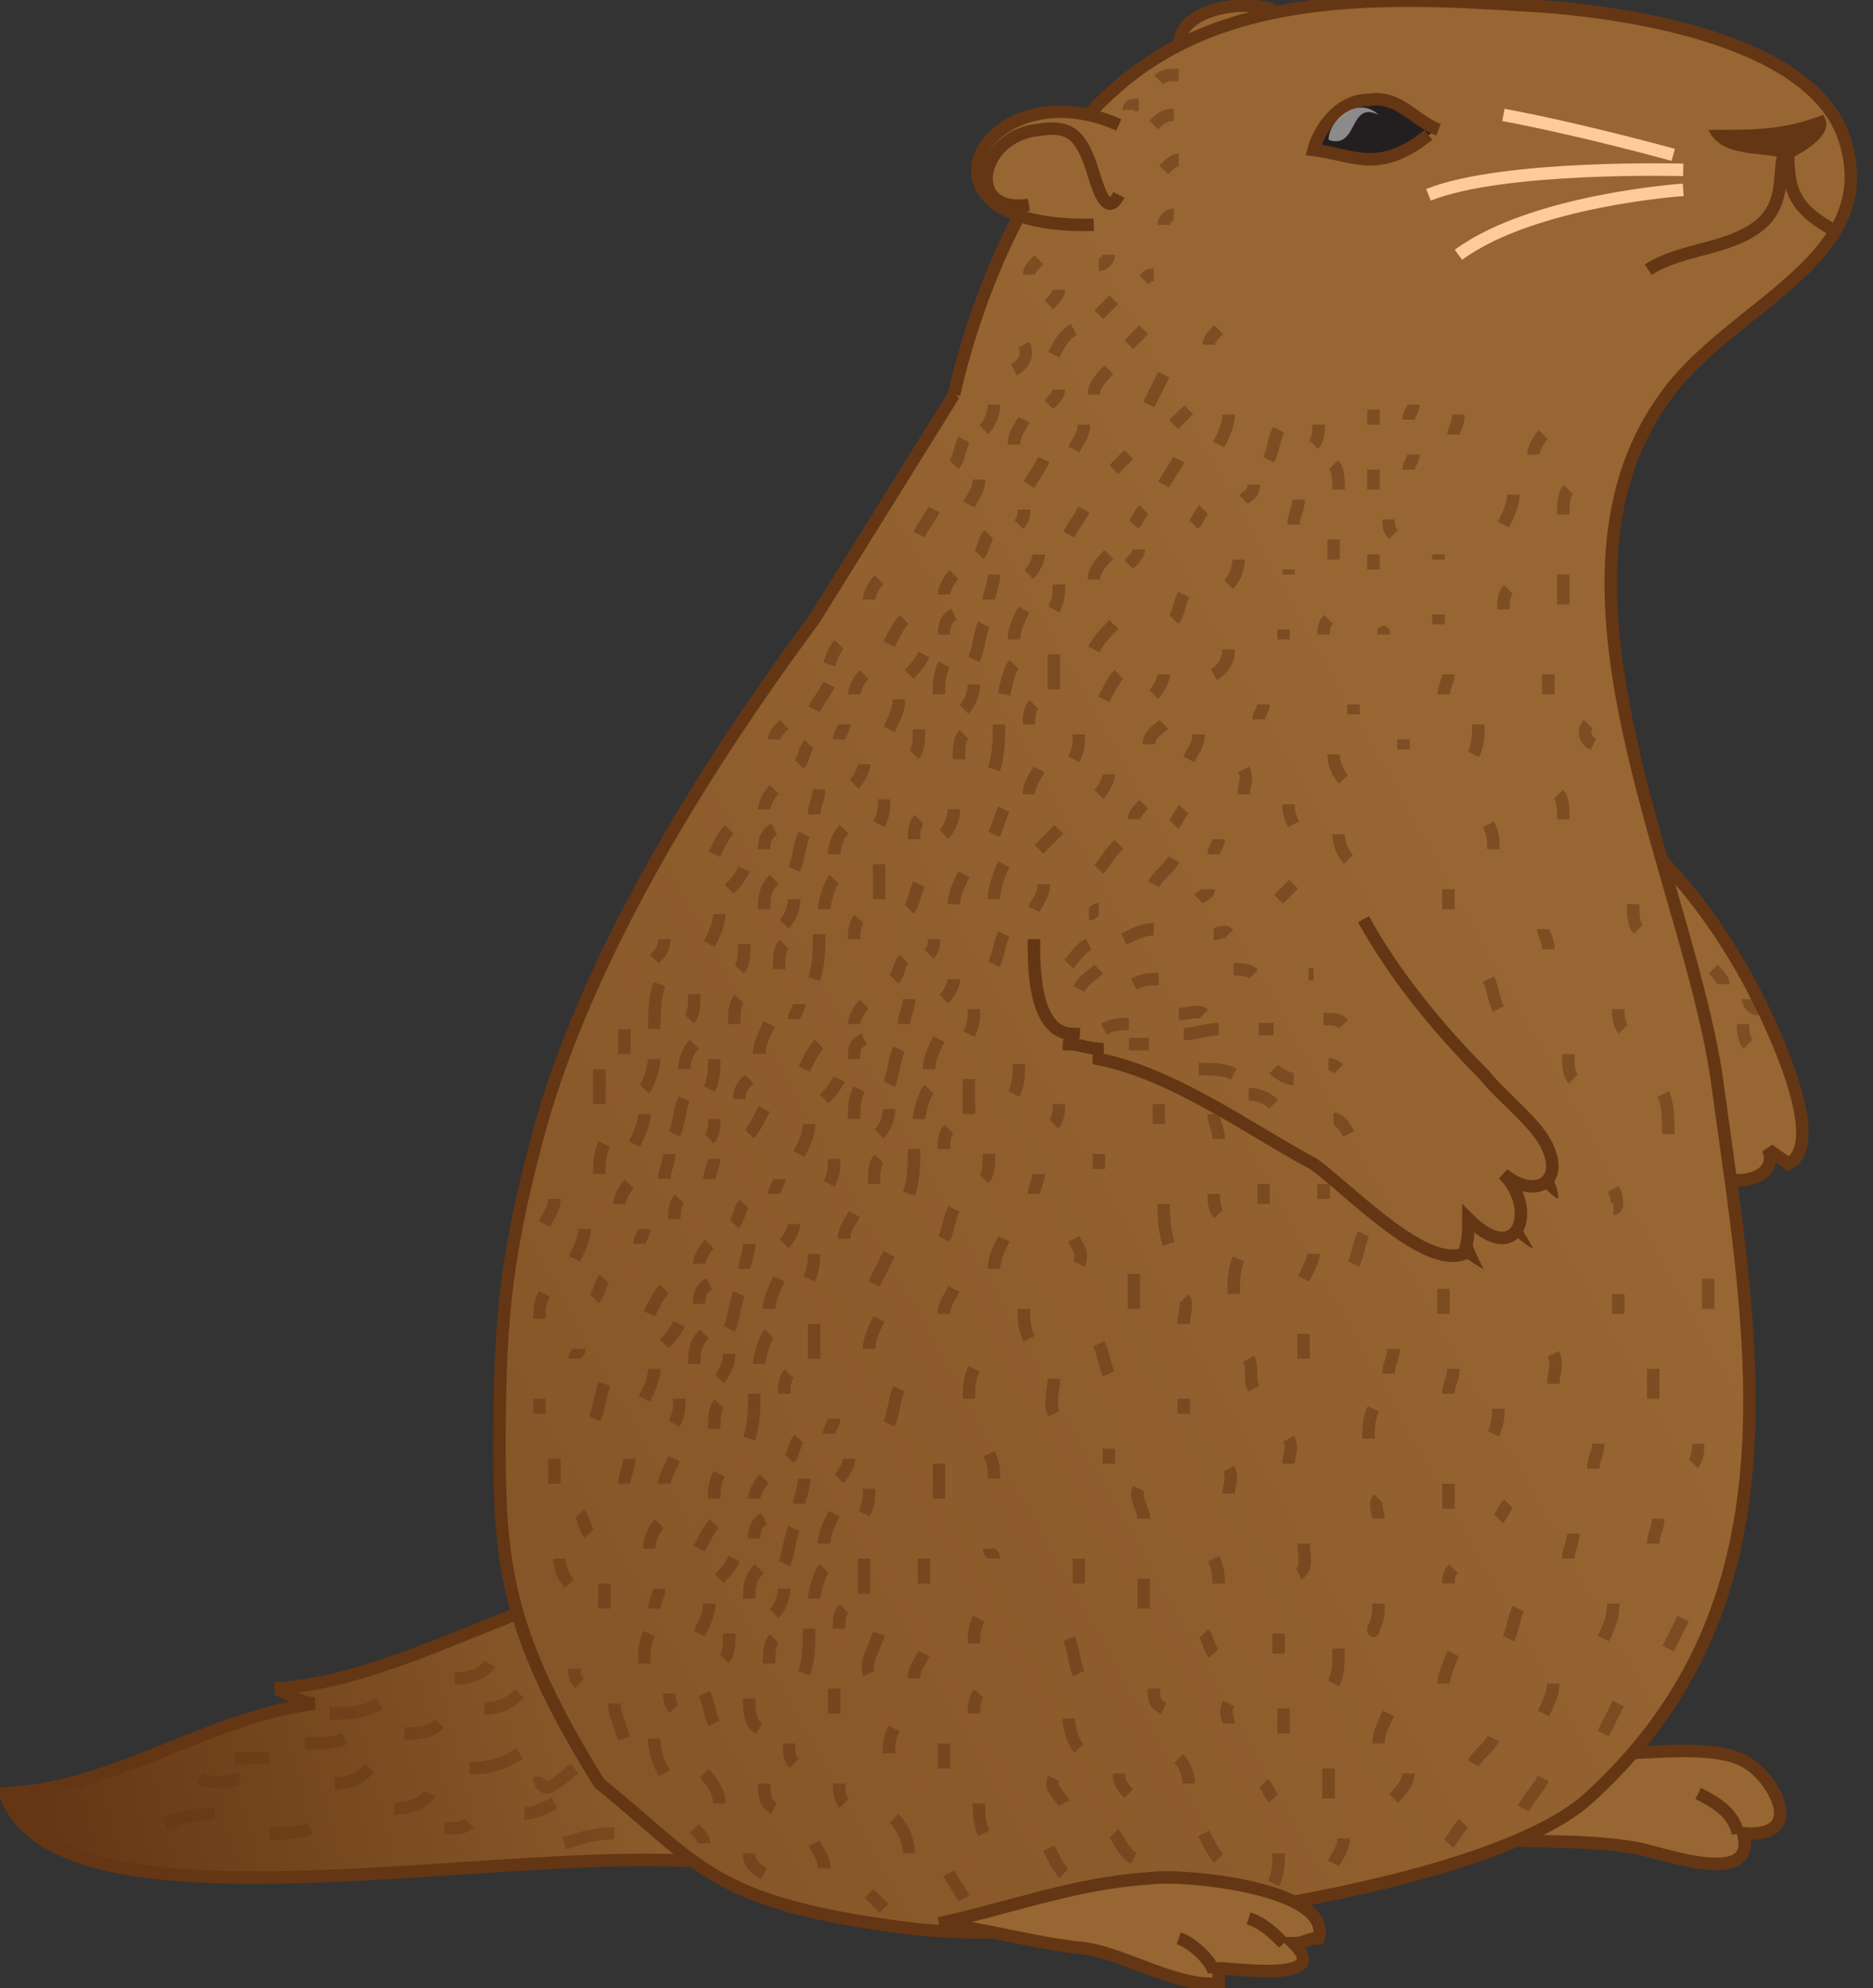 <svg xmlns="http://www.w3.org/2000/svg" version="1.0" viewBox="0 0 37.5 39.8"><rect x="0" y="0" width="37.5" height="39.8" fill="#333333" stroke="none"/><switch><g><linearGradient id="a" x1="1.037" x2="16.421" y1="37.97" y2="34.169" gradientUnits="userSpaceOnUse"><stop offset="0" stop-color="#653614"/><stop offset="1" stop-color="#986632"/></linearGradient><path fill="url(#a)" stroke="#653614" stroke-width=".25" d="M10.9 32.1c-1.7.6-3.6 1.6-5.4 1.7.1 0 .5.3.8.3-2.2.3-4 1.7-6.2 1.8 1.2 3.5 13.1.2 15.7 1.8"/><path fill="#986632" stroke="#653614" stroke-width=".25" d="M32.6 16.6c1.1.9 2 2.2 2.6 3.4.3.6 1.4 2.9.6 3.3-.1-.1-.3-.2-.4-.3.2.5-.4.7-.8.6M25.5.2c-.9-.3-2.4.2-1.7 1.1m8.5 33.8c.8 0 2.1-.2 2.7.2.5.3 1.2 1.5-.1 1.4.3 1.1-1.6.4-2.1.3-1.1-.2-2.2-.1-3.3-.2"/><linearGradient id="b" x1="-32.546" x2="29.652" y1="52.312" y2="17.407" gradientUnits="userSpaceOnUse"><stop offset="0" stop-color="#653614"/><stop offset="1" stop-color="#986632"/></linearGradient><path fill="url(#b)" stroke="#653614" stroke-width=".25" d="M19.1 7.9c.5-2.2 1.6-4.7 3.2-6.1C24.4-.1 27.4-.1 30.4.1c2.2.1 5.8.7 6.5 2.6.9 2.5-2.3 3.4-3.6 5.3-2.7 3.8.6 9.8 1.1 13.8.7 5.1 1.7 10.3-2.6 14.2-2.1 1.9-10.5 3-13.6 2.6-4-.5-4.2-1.3-6.2-2.9-1.8-2.9-2-4.3-2-6.7 0-2.4.1-3.7.7-6 .9-3.6 3.3-7.5 5.6-10.6l2.8-4.5z"/><path fill="#653614" d="M35.8 3.2c-.5-.2-1.3 0-1.6-.6 1 0 1.5 0 2.3-.3.3.4-.5.8-.7.9M31 23.3c0 .2.2.4.2.7-.2-.1-.3-.3-.5-.4"/><path fill="#986632" stroke="#653614" stroke-width=".25" d="M35.8 3c-.3.2.1 1.1-.7 1.6-.6.4-1.5.4-2.1.8"/><path fill="#653614" d="M30.3 24.3c.1.2.3.5.4.7-.2-.1-.4-.3-.5-.4m-.8 0c0 .2.2.6.3.8-.2-.1-.5-.3-.6-.5"/><path fill="none" stroke="#653614" stroke-width=".25" d="M35.8 2.8c0 .9 0 1.3.9 1.8"/><linearGradient id="c" x1="-38.6" x2="31.32" y1="57.691" y2="18.454" gradientUnits="userSpaceOnUse"><stop offset="0" stop-color="#653614"/><stop offset="1" stop-color="#986632"/></linearGradient><path fill="url(#c)" stroke="#653614" stroke-width=".25" d="M27.3 18.4c.6 1.1 1.5 2.2 2.4 3.1.4.5 1.1 1 1.3 1.5.3.7-.3 1-.9.5.7.7.3 1.9-.7.9 0 .2 0 .5-.1.7-.8.3-2.3-1.3-3-1.8-1.3-.7-2.8-1.8-4.3-2.1 0-.1 0-.2.1-.2-.3 0-.5-.1-.7-.1 0-.1.1-.1.1-.2-.8 0-.8-1.3-.8-1.9"/><linearGradient id="d" x1="-44.209" x2="20.698" y1="40.082" y2="3.658" gradientUnits="userSpaceOnUse"><stop offset="0" stop-color="#653614"/><stop offset="1" stop-color="#986632"/></linearGradient><path fill="url(#d)" stroke="#653614" stroke-width=".25" d="M22.4 2.5c-2.7-1.2-4.5 2.1-.5 2"/><path fill="none" stroke="#653614" stroke-width=".25" d="M22.4 3.9c-.3.6-.5-.5-.6-.7-.2-.5-.4-.7-1-.6-1.2.1-1.5 1.7-.2 1.5"/><path fill="#986632" stroke="#653614" stroke-width=".25" d="M18.8 38.5c1.4-.3 2.7-.8 4.2-.9.7-.1 3.7.2 3.4 1.2-.2 0-.3.1-.5.1.8.8-1.2.5-1.5.5v.3c-.8.1-1.9-.6-2.7-.7-1-.1-2-.4-2.9-.5"/><path fill="#231F20" stroke="#653614" stroke-width=".25" d="M28.8 2.6c-.5-.2-.8-.7-1.4-.6-.6 0-1 .6-1.1 1 .8.1 1.3.5 2.3-.3"/><path fill="#FFF" d="M27.6 2.3c-.6-.3-.4.7-1 .5 0-.4.6-.9 1-.5" opacity=".48"/><path fill="none" stroke="#FCCB98" stroke-width=".25" d="M33.7 3.4s-3.6-.1-5.1.5m5.1-.1s-3 .2-4.5 1.3"/><path fill="none" stroke="#653614" stroke-width=".25" d="M24.3 39.5c0-.2-.4-.6-.7-.7m2.1.1c-.2-.2-.4-.4-.7-.5m9.8-1.7c-.1-.4-.4-.6-.8-.8"/><g stroke="#653614" stroke-width=".25" opacity=".53"><path fill="#986632" d="M20.1 13.9s.1-.5.2-.6"/><path fill="none" d="M19.3 14.2c.1-.1.2-.3.2-.5m-.7.2c0-.2 0-.4.1-.6m.6-.1c.1-.2.1-.5.2-.7m-1.5 1c.1-.1.2-.2.3-.4m.4-.4c0-.1 0-.3.2-.4m-1.3.6c.1-.2.2-.4.3-.5m.2 2.7c.1-.1.1-.3.1-.5m.8.6c0-.2 0-.4.1-.5m.6.7c.1-.3.1-.6.1-.9m.6 0c0-.1 0-.3.1-.4m-2.9.5c.1-.2.2-.4.2-.6m2.3-1.2c0-.2.1-.4.2-.6m-.7-.2c0-.1.1-.3.1-.5m-1 .4c0-.1.1-.3.2-.4m2 2.3v-.7m0-.9c.1-.2.1-.3.1-.5m-.6-.2c.1-.1.2-.3.2-.4m-1.2 0c.1-.1.1-.3.2-.4m.6-.2c.1-.1.1-.2.1-.3"/><path fill="#986632" d="M16.5 18.2c0-.1.1-.5.2-.6"/><path fill="none" d="M15.7 18.5c.1-.1.2-.3.2-.5m-.6.2c0-.2 0-.4.2-.6m.4-.2c.1-.2.1-.5.2-.7m-1.5 1.1c.1-.1.2-.2.3-.4m.4-.4c0-.1 0-.3.2-.4m-1.2.5c.1-.2.2-.4.3-.5m.2 2.8c.1-.1.1-.3.1-.5m.7.5c0-.2 0-.4.1-.5m.6.7c.1-.3.1-.6.1-.9m.7.1c0-.1 0-.3.1-.4m-3 .5c.1-.2.2-.4.2-.6m2.3-1.2c0-.2.1-.4.2-.5m-.6-.3c0-.2.1-.3.1-.5m-1.1.4c0-.1.1-.3.2-.4m2.1 2.2v-.7m0-.8c.1-.2.1-.3.1-.5m-.6-.3c.1-.1.2-.3.2-.4m-1.3 0c.1-.1.1-.3.2-.4m.6-.1c0-.1.1-.2.1-.3"/><path fill="#986632" d="M18.4 22.4c0-.1.1-.5.2-.6"/><path fill="none" d="M17.6 22.7c.1-.1.2-.3.2-.5m-.7.2c0-.2 0-.4.1-.6m.6-.1c.1-.2.1-.5.2-.7m-1.5 1c.1-.1.2-.2.3-.4m.3-.4c0-.2 0-.3.2-.4m-1.2.6c.1-.2.2-.4.3-.5m.2 2.8c.1-.2.1-.3.1-.5m.8.5c0-.2 0-.4.1-.5m.6.7c.1-.3.1-.6.1-.9m.6 0c0-.1 0-.3.1-.4m-3 .5c.1-.2.2-.4.2-.6m2.4-1.1c0-.2.1-.4.2-.6m-.7-.3c0-.2.1-.3.1-.5m-1.1.5c0-.1.1-.3.2-.4m2.1 2.2v-.7m0-.9c.1-.2.1-.3.1-.5m-.6-.2c.1-.1.2-.3.2-.4m-1.2 0c.1-.1.1-.3.2-.4m.5-.1c.1-.1.1-.2.1-.3"/><path fill="#986632" d="M13.1 21.2c0 .1-.1.5-.2.6"/><path fill="none" d="M13.9 20.9c-.1.1-.2.3-.2.5m.6-.2c0 .2 0 .4-.1.6m-.5.2c-.1.2-.1.5-.2.7m1.5-1.1c-.1.1-.2.2-.2.4m-.5.4c0 .1 0 .3-.1.4m1.1-.6c-.1.2-.2.4-.3.5m-.2-2.7c-.1.1-.1.3-.1.5m-.8-.6c0 .2 0 .4-.1.5m-.6-.7c-.1.3-.1.6-.1.9m-.6 0v.5m2.9-.6c-.1.2-.2.4-.2.6m-2.3 1.2c0 .2-.1.4-.2.6m.7.2c0 .2-.1.3-.1.5m1-.4c0 .1-.1.3-.1.4M12 21.4v.7m.1.8c-.1.2-.1.4-.1.6m.6.2c-.1.1-.2.3-.2.4m1.2-.1c-.1.1-.1.3-.1.4m-.6.2c0 .1-.1.2-.1.3"/><path fill="#986632" d="M15.2 27.3c0-.1.1-.5.2-.6"/><path fill="none" d="M14.4 27.6c.1-.1.2-.3.2-.5m-.7.2c0-.2 0-.4.2-.6m.5-.1c.1-.2.1-.5.2-.7m-1.5 1c.1-.1.2-.2.3-.4m.4-.4c0-.1 0-.3.2-.4m-1.2.6c.1-.2.2-.4.3-.5m.2 2.7c.1-.2.1-.3.1-.5m.7.6c0-.2 0-.4.1-.5m.6.7c.1-.3.1-.6.1-.9m.6 0c0-.1 0-.3.1-.4m-2.9.5c.1-.2.2-.4.2-.6m2.3-1.2c0-.2.1-.4.2-.6m-.7-.2c0-.1.1-.3.1-.5m-1 .4c0-.1.1-.3.2-.4m2.1 2.3v-.7m-.1-.9c.1-.2.1-.4.1-.5m-.6-.2c.1-.1.2-.3.2-.4m-1.2 0c.1-.1.1-.3.2-.4m.6-.2c0-.1.1-.2.1-.3"/><path fill="#986632" d="M16.3 32c0-.1.1-.5.2-.6"/><path fill="none" d="M15.5 32.3c.1-.1.2-.3.2-.5m-.7.2c0-.2 0-.4.2-.6m.5-.1c.1-.2.1-.5.2-.7m-1.5 1c.1-.1.2-.2.3-.4m.4-.4c0-.1 0-.3.2-.4M14 31c.1-.2.2-.4.3-.5m.2 2.7c.1-.1.1-.3.1-.5m.8.6c0-.2 0-.4.1-.5m.6.7c.1-.3.1-.6.1-.9m.6 0c0-.2 0-.3.1-.4m-2.9.5c.1-.2.2-.4.2-.6m2.3-1.2c0-.2.1-.4.2-.6m-.7-.2c0-.1.1-.3.1-.5m-1 .4c0-.1.1-.3.2-.4m2 2.3v-.7m0-.9c.1-.2.1-.3.1-.5m-.6-.2c.1-.1.2-.3.2-.4m-1.2 0c.1-.1.1-.3.2-.4m.6-.1c0-.1.1-.2.1-.3m1.5-10.2c.1-.1.1-.3.2-.5m-.1-.9c0-.1 0-.3.1-.4m.5.3c.1-.1.2-.3.2-.5m0 1.9c0-.2.1-.4.2-.6m-2.4 7.3c0-.2.1-.3.2-.5m-4-5.1c.1-.1.2-.2.2-.4m2.6 1.6c0-.1.1-.2.1-.3m-.5-5.3c0-.1.1-.2.2-.3m.6-.3c.1-.2.2-.3.3-.5m0-.4s.1-.3.2-.4m.3 1c0-.1.1-.3.2-.4m2.6 3.2c.1-.2.1-.3.2-.5m.5-.3c0-.2.1-.3.2-.5m-.9 2.6c0-.2.1-.5.2-.7M11.9 26c.1-.1.1-.3.2-.4m-.6-.4c.1-.2.2-.4.2-.6m-.8-.1c.1-.2.2-.3.2-.5m-.3 2.4c0-.2 0-.3.1-.5m.6 1.3c0-.1.1-.1.1-.2m.3 1.4c.1-.2.1-.4.2-.7m-1.3.6V28m1.7 1.7c0-.2.1-.3.1-.5m.7.5c0-.1.1-.3.2-.5M13 31c0-.2.1-.4.2-.5m1.1-.5c0-.2 0-.3.1-.5m-3.3-.3v.5m.5.6c.1.1.1.3.2.4m-.6.5c0 .2.1.4.2.5m.7 0v.5m.8 1.1c0-.2 0-.4.1-.6m.1-.5c0-.1.1-.3.1-.4m-1.7 1.6c0 .1 0 .2.1.3M17.4 12c0-.1.1-.3.2-.4m.8-.9c.1-.2.2-.3.3-.5m.4-.9c.1-.1.1-.3.2-.5m.1 1.3c.1-.2.2-.3.2-.5m.7-.7c0-.2.1-.3.2-.5m-.8.2c.1-.1.2-.3.2-.5m.7 1.6s.2-.3.3-.5m.5 1.5c.1-.2.2-.3.3-.5M21.5 9c.1-.2.2-.3.2-.5m-.7-.4c.1-.1.2-.2.2-.3m-.9-.4c.2-.1.3-.3.2-.5m.6.2c.1-.2.2-.4.4-.5m.4 1.3c0-.2.2-.4.3-.5m.1 2l.3-.3m-.7 2.5c0-.2.2-.4.3-.5m-.3 1.9c.1-.2.3-.4.4-.5m-.8 2.7c.1-.2.1-.3.1-.5m.5-.7c.1-.2.2-.4.3-.5M20.8 17l.4-.4m.8-.7c.1-.1.2-.3.2-.4m-1.5 2.7c.1-.2.2-.3.2-.5m-1 1.6c.1-.2.1-.4.2-.6m-2.6 7l.3-.6m1.1-.3c.1-.2.1-.4.2-.6m.6-.6c.1-.1.1-.3.1-.5m.5-1.2c.1-.2.1-.4.1-.6m-3 5.7c0-.2.1-.4.2-.6m.2 2.1c.1-.2.1-.5.2-.7m.9-1.5c0-.2.1-.3.2-.5m.8-.4c0-.2.1-.4.2-.6m.6-.9c0-.1.1-.3.1-.4m.3-1c.1-.1.1-.3.1-.4M19.4 28c0-.2 0-.4.1-.6m1.1-.6c-.1-.2-.1-.4-.1-.6m1.1-.9c.1-.2 0-.3-.1-.5m.5-1.4v-.3M18.8 30v-.7m1.1.3c0-.2 0-.3-.1-.5m3.2-21l.3-.6m-.7-.6l.3-.3m-.9-.3l.3-.3m-1.3.1c.1-.1.2-.2.2-.3m-.6-.3c0-.1.1-.2.2-.3m1.2.1c.1 0 .2-.1.2-.2m.7.5c.1-.1.1-.1.2-.1m1.1 1.4c0-.1.1-.2.2-.3m-.9 1.9l.3-.3m.6.7c.1-.2.2-.4.2-.6m.8.9c.1-.2.1-.4.2-.6m.7.3c.1-.1.1-.3.1-.4m1.1 0v-.3m.7.2c0-.1.1-.2.1-.3m-5 1.6c.1-.2.2-.3.3-.5m.3 1.3c.1-.1.1-.2.2-.3m.8-.2c.1-.1.2-.1.2-.3m-2.5 1.6c.1-.1.2-.2.2-.3m-.1-.5c.1-.1.1-.2.2-.3m.6 2.2c.1-.1.1-.3.2-.5m.9-.2c.1-.1.2-.3.2-.5m1 .3v-.1m.1-.9c0-.2.1-.3.1-.5m.7-.7c.1.1.1.3.1.5m.7-.4v.4m-4.4 4.1c.1-.1.2-.3.2-.4m-11 20.6c0 .2.1.4.2.7m.6 0c0 .3.1.5.2.7m.1-1.6c0 .1 0 .2.1.3m.6-.3c.1.2.1.4.2.6m-.2 1c.2.2.3.4.3.6M15 34c0 .2 0 .5.2.6m.1 1.1c0 .2 0 .4.2.5m-1.6.4c.1.1.2.2.2.3m.9.2c0 .2.1.3.3.4m.6-2.2c-.1-.1-.1-.2-.1-.4m.9-.6v-.5m.1 1.9c0 .1 0 .3.1.4m-.6.8c.1.2.2.3.2.5m.9-3.9c-.1-.2.1-.5.2-.8m.2 2.4c0-.2 0-.3.1-.5m.4-1c0-.2.1-.3.2-.5m0-1.4v-.5m1 1.7c0-.2 0-.3.1-.5m-.7 3v-.5m-1 1.5c.2.2.3.5.3.7m.8.4c.1.2.2.3.3.5m-1.9-.1l.3.3m2-1.5c-.1-.2-.1-.4-.1-.6m-.1-1.8c0-.1 0-.3.1-.4m.3-2.7c0-.1-.1-.1-.1-.2m4.5-17.5c.2-.1.3-.3.3-.5m-2-10.8c0-.1.1-.1.2-.1m.4-.5c.1-.1.2-.1.4-.1m-.5 1c.1-.1.2-.2.4-.2m-.2 1.1c.1-.1.2-.2.3-.2m-.3 1.3c0-.1.1-.2.2-.2m4.7 5.1c0-.1.1-.2.1-.3m.8-.4c0-.1.1-.2.1-.4m-2.5 2.5v.4m.8-.1v.3m.3-1c0 .1 0 .2.1.3m-2.2 2.1v-.2m.8.1c0-.1 0-.2.1-.3m1.1.3s0-.1 0 0m1.1-.4v.2m0-1.4v.1m-1.7 2.9v.2m1 .5v.2m-2.9-.6c0-.1.1-.2.1-.3m-1.5 1.1c.1-.2.2-.3.2-.5m-1 .2c0-.2.2-.3.3-.4M22 17.4c.1-.1.2-.3.4-.5m.7.8c.1-.2.3-.3.4-.5m.8-.1c0-.1.1-.2.1-.3m-.9-.3c.1-.1.1-.2.2-.3m-1 .2c0-.1.1-.2.2-.3m2-.2c0-.2.1-.3 0-.5m.9.7c0 .1 0 .2.1.4m.9.2c0 .2.1.4.2.5m-.3-2.1c0 .2.1.4.2.5m-5.5 3.7c.1-.1.2-.3.4-.4m-.2.9c.1-.2.3-.3.4-.4m.1 1.2c.2-.1.3-.1.5-.1m0 .4h.4m-.3-1.2c.2-.1.3-.1.5-.1m-.7-.8c.2-.1.4-.2.6-.2m1.2.1c.1 0 .2-.1.3 0m-2.8-.4c.1 0 .1-.1.2-.1m2-.2c.1-.1.2-.1.2-.2m-3.1 9.8c0 .2-.1.5 0 .7m.9-1.4c.1.2.1.4.2.6m.5-2v.7m.6-2.1c0 .2 0 .5.1.8m-.2-2.8v.4m1.1-.2c0 .2.1.3.1.5m-.1 1.1c0 .1 0 .3.1.4m.9-.6v.4m-.5 1.1c-.1.2-.1.5-.1.7m-1 .1c.1.1 0 .3 0 .5m0 1.5v.3m-1.5.7v.3m.6.5c-.1.2.1.4.1.6m-1.3.8v.5m1.3-.1v.6m-1.5.6c.1.2.1.5.2.7m-.2.9c0 .2.1.5.2.6m-.5.6c-.1.2.1.3.2.5m-.3.9c.1.2.2.4.3.5m1-.8c.1.1.2.4.4.5m-.3-1.7c0 .2.1.3.2.4m.5-2.1c0 .2 0 .3.2.4m.8-1.5c.1.1.1.3.2.4m-.7 2.1c.1.1.2.3.2.5m.3 1c.1.2.2.4.3.5m1.1.5c.1-.2.1-.4.1-.6m-.1-1.1c-.1-.1-.1-.2-.2-.3m1.3.3v-.6m.1 1.9c.1-.2.2-.3.2-.5m-1.2-2.1v-.5m-1.1.3c0-.1-.1-.2 0-.4m1-1v-.4m-1.2-1c0-.1 0-.3-.1-.5m2.4 2.5c.1-.2.1-.4.1-.7m.8 1.9c0-.2.1-.4.2-.6m.1 1.7c.1-.1.3-.3.3-.5m-.7-2.9s0 .1 0 0c.1-.2.1-.3.1-.5m-1.6-.6c.2-.1.1-.4.1-.6m-1.5-1c0-.2.1-.3 0-.5m1.2-.1c0-.2.1-.3 0-.5m-.7-1c-.1-.2 0-.4-.1-.6m1.1 0v-.5m0-1.1c.1-.2.2-.4.2-.5m.8.2c.1-.2.1-.4.2-.6m-.8-.7v-.3m.9 5.1c0-.2 0-.4.1-.6m.3-.7c0-.2.1-.3.1-.5m-.3 3.4c0-.1-.1-.3 0-.4m1.4 1.7c0-.1 0-.2.1-.3m-.1-1.2v-.5m1 .7c.1-.1.1-.2.2-.3m-.3-1.4c.1-.2.1-.4.1-.5m-1-.3c0-.2.1-.3.1-.5m-.2-1.1v-.5m0 7.9c0-.1.1-.4.2-.6m.4 2.2c.1-.2.3-.3.4-.5m-.9 2.1c.1-.1.2-.3.3-.4m1.2-.3c.1-.2.3-.4.4-.6m0-1.3c.1-.2.2-.4.2-.6m-.9-.9c.1-.2.1-.4.2-.6m1.7 2.5l.3-.6m-.3-1.3c.1-.2.2-.4.2-.7m1.1.9l.3-.6m-2.3-1.2c0-.2.1-.3.1-.5m1.6.2c0-.2.1-.3.1-.5m-1.3-1c0-.2.1-.3.1-.5m1.9.4c.1-.1.1-.3.1-.4m-.9-.9v-.6m-2 .3c0-.2.1-.4 0-.6m1.3-.8v-.4m1.8.3v-.6m-10.6-5.3c.2 0 .4-.1.5 0m-.4.4c.2 0 .5-.1.7-.1m-.4.8c.3 0 .5 0 .7.1m.3.4c.2 0 .4.1.5.2m-.3-1.5h.3m-.8-1.2c.1 0 .3 0 .4.1m7.2 4.7c.1 0 .1-.2 0-.4m-5.7-2.5c.1 0 .2.1.2.1m-.1 1c.1 0 .2.1.3.3m-.8-3.2h.1m-.7-1.5l.3-.3m7.5 5c0-.3 0-.6-.1-.8m-1.8-.3c-.1-.1-.1-.3-.1-.5m1.1-.5c-.1-.1-.1-.3-.1-.4m-2.4 0c-.1-.2-.1-.4-.2-.6M31 19c0-.2-.1-.3-.1-.4m1.9 0c-.1-.1-.1-.3-.1-.5m-3.7.1v-.4m.9-.8c0-.2 0-.3-.1-.5m1.5-.1c0-.2 0-.4-.1-.5m-1.7-.8c.1-.2.1-.4.1-.6m1.4-.6v-.4m-2.1.4c0-.1.1-.3.1-.4m1.1-1.3c0-.1 0-.3.1-.4m1.1.3v-.6m-1.2-1c.1-.2.2-.4.2-.6m.4-.8c0-.1.1-.3.2-.4m.4 1.6c0-.2 0-.4.1-.5m.4 4.7c-.1.1-.1.3.1.4m2.4 4.5c.1.1.2.2.2.3m.5.3c0 .1.1.2.2.2m-.3.3c0 .1 0 .3.1.4m-8.5-.5c.2 0 .3 0 .4.1m-1.4.9c.1.1.3.2.4.2"/></g><path fill="none" stroke="#653614" stroke-width=".25" d="M4 35.6c.2.1.5.1.8 0m-.1-.4h.7m.7-.3c.3 0 .6 0 .8-.1m-.3-.5c.3 0 .7 0 1-.2m-.9 1.6c.3 0 .5-.1.7-.3m.7-.7c.3 0 .5 0 .7-.2m-.9 1.7c.3 0 .6-.1.7-.3m-3.2.8c.3 0 .6 0 .8-.1m2.7 0c.2 0 .4 0 .5-.1m0-1.1c.4 0 .7-.1 1-.3m-1.3-1.5c.3 0 .6-.1.7-.3m-.1.9c.3 0 .5-.1.7-.3m.3 1.8c.3-.1 0 .4.8-.3m-1 .9c.2 0 .4-.1.6-.2m.2.8c.3-.1.6-.2 1-.2m-9-.2c.3-.1.6-.2 1-.2" opacity=".44"/><path fill="none" stroke="#FCCB98" stroke-width=".25" d="M33.5 3.1s-1.8-.5-3.4-.8"/></g></switch></svg>
